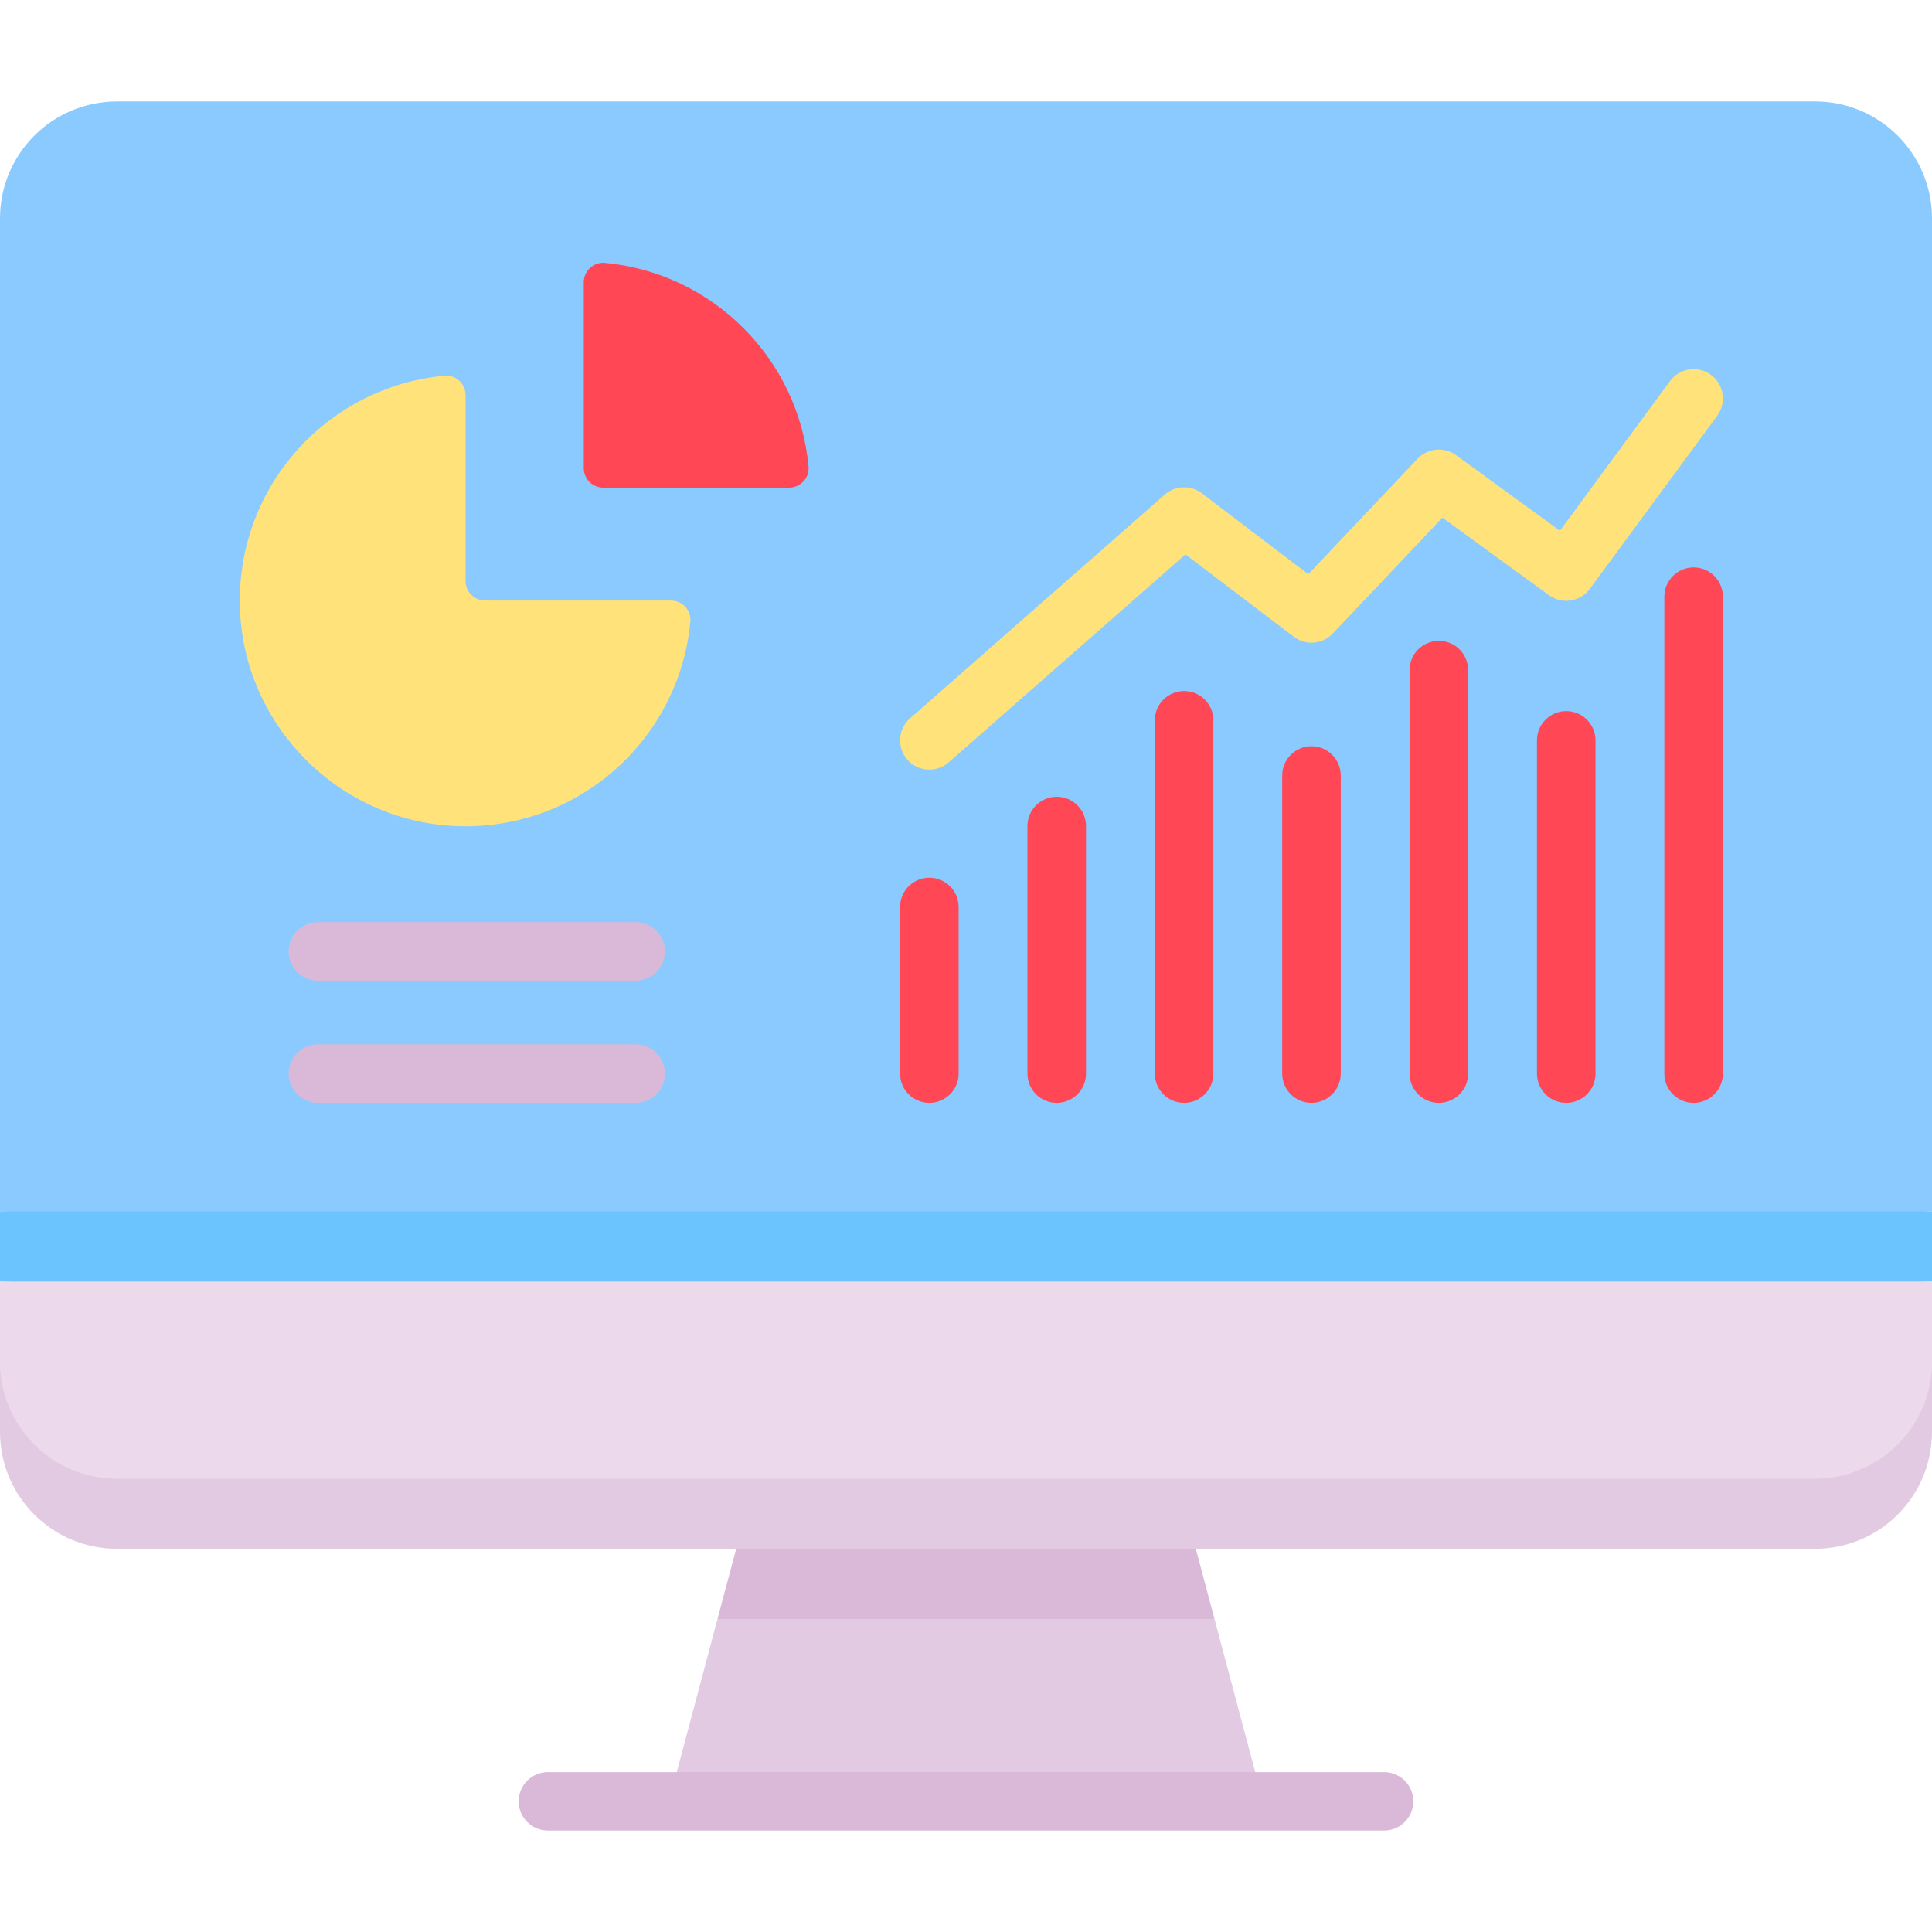 <svg id="Layer_1" enable-background="new 0 0 512 512" height="512" viewBox="0 0 512 512" width="512" xmlns="http://www.w3.org/2000/svg"><g><g><path d="m190.152 429.026-12.863 48.346h157.422l-12.862-48.346-65.849-9z" fill="#e2cbe2"/><path d="m366.802 485.114h-221.604c-4.276 0-7.742-3.466-7.742-7.742s3.466-7.742 7.742-7.742h221.605c4.276 0 7.742 3.466 7.742 7.742s-3.466 7.742-7.743 7.742z" fill="#dab9d8"/><path d="m512 321.051v-263.169c0-17.119-13.878-30.996-30.996-30.996h-450.008c-17.118 0-30.996 13.878-30.996 30.996v263.169l256 9z" fill="#8bcaff"/><path d="m0 339.632 256 9 256-9v-18.581h-512z" fill="#6cc4ff"/><path d="m321.849 429.026-4.944-18.581-62.859-9-58.951 9-4.944 18.581z" fill="#dab9d8"/><path d="m154.705 74.813v49.257c0 2.85 2.311 5.161 5.161 5.161h49.257c3.022 0 5.429-2.589 5.149-5.598-2.651-28.573-25.396-51.318-53.969-53.969-3.009-.28-5.598 2.127-5.598 5.149z" fill="#ff4755"/><path d="m117.802 99.574c-31.342 2.896-55.678 29.968-54.186 62.395 1.41 30.649 26.286 55.525 56.935 56.935 32.427 1.492 59.499-22.844 62.395-54.186.277-3.001-2.135-5.575-5.148-5.575h-49.26c-2.85 0-5.161-2.311-5.161-5.161v-49.26c0-3.013-2.574-5.425-5.575-5.148z" fill="#ffe27a"/><path d="m30.997 400.865h450.007c24.126 0 30.996-22.878 30.996-39.996v-21.236h-512v21.236c0 17.118 5.818 39.996 30.997 39.996z" fill="#ecdaec"/><path d="m481.004 391.865h-450.008c-17.118 0-30.996-13.878-30.996-30.997v18.581c0 17.119 13.878 30.996 30.996 30.996h450.007c17.119 0 30.996-13.878 30.996-30.996v-18.581c.001 17.119-13.877 30.997-30.995 30.997z" fill="#e2cbe2"/></g><g><g fill="#ff4755"><path d="m238.531 240.36v44.155c0 4.284 3.473 7.757 7.757 7.757 4.285 0 7.757-3.473 7.757-7.757v-44.155c0-4.284-3.472-7.757-7.757-7.757-4.284 0-7.757 3.473-7.757 7.757z"/><path d="m272.288 218.905v65.611c0 4.284 3.473 7.757 7.757 7.757 4.285 0 7.757-3.473 7.757-7.757v-65.611c0-4.284-3.473-7.757-7.757-7.757-4.285 0-7.757 3.473-7.757 7.757z"/><path d="m306.043 190.889v93.626c0 4.284 3.472 7.757 7.757 7.757s7.757-3.473 7.757-7.757v-93.626c0-4.284-3.473-7.757-7.757-7.757s-7.757 3.473-7.757 7.757z"/><path d="m347.557 197.756c-4.285 0-7.757 3.473-7.757 7.757v79.002c0 4.284 3.473 7.757 7.757 7.757 4.285 0 7.757-3.473 7.757-7.757v-79.002c0-4.284-3.473-7.757-7.757-7.757z"/><path d="m373.556 177.588v106.928c0 4.284 3.472 7.757 7.757 7.757s7.757-3.473 7.757-7.757v-106.928c0-4.284-3.473-7.757-7.757-7.757s-7.757 3.473-7.757 7.757z"/><path d="m415.069 188.448c-4.284 0-7.757 3.473-7.757 7.757v88.311c0 4.284 3.473 7.757 7.757 7.757 4.285 0 7.757-3.473 7.757-7.757v-88.311c0-4.284-3.473-7.757-7.757-7.757z"/><path d="m448.825 150.367c-4.285 0-7.757 3.473-7.757 7.757v126.392c0 4.284 3.472 7.757 7.757 7.757s7.757-3.473 7.757-7.757v-126.392c0-4.284-3.472-7.757-7.757-7.757z"/></g><path d="m453.423 99.342c-3.451-2.54-8.306-1.801-10.846 1.65l-29.183 39.657-27.518-20.021c-3.15-2.294-7.517-1.891-10.197.94l-28.97 30.606-28.214-21.451c-2.939-2.234-7.042-2.088-9.815.347l-67.512 59.307c-3.218 2.827-3.535 7.729-.708 10.947 1.533 1.746 3.676 2.638 5.831 2.638 1.818 0 3.643-.635 5.117-1.929l62.747-55.121 28.707 21.826c3.154 2.398 7.606 2.034 10.329-.842l29.07-30.712 28.245 20.55c3.448 2.51 8.28 1.763 10.811-1.675l33.756-45.871c2.539-3.451 1.8-8.306-1.65-10.846z" fill="#ffe27a"/><g fill="#dab9d8"><path d="m168.456 244.372h-84.205c-4.285 0-7.757 3.473-7.757 7.757s3.473 7.757 7.757 7.757h84.205c4.285 0 7.757-3.473 7.757-7.757s-3.472-7.757-7.757-7.757z"/><path d="m168.456 276.758h-84.205c-4.285 0-7.757 3.473-7.757 7.757s3.473 7.757 7.757 7.757h84.205c4.285 0 7.757-3.473 7.757-7.757s-3.472-7.757-7.757-7.757z"/></g></g></g></svg>
